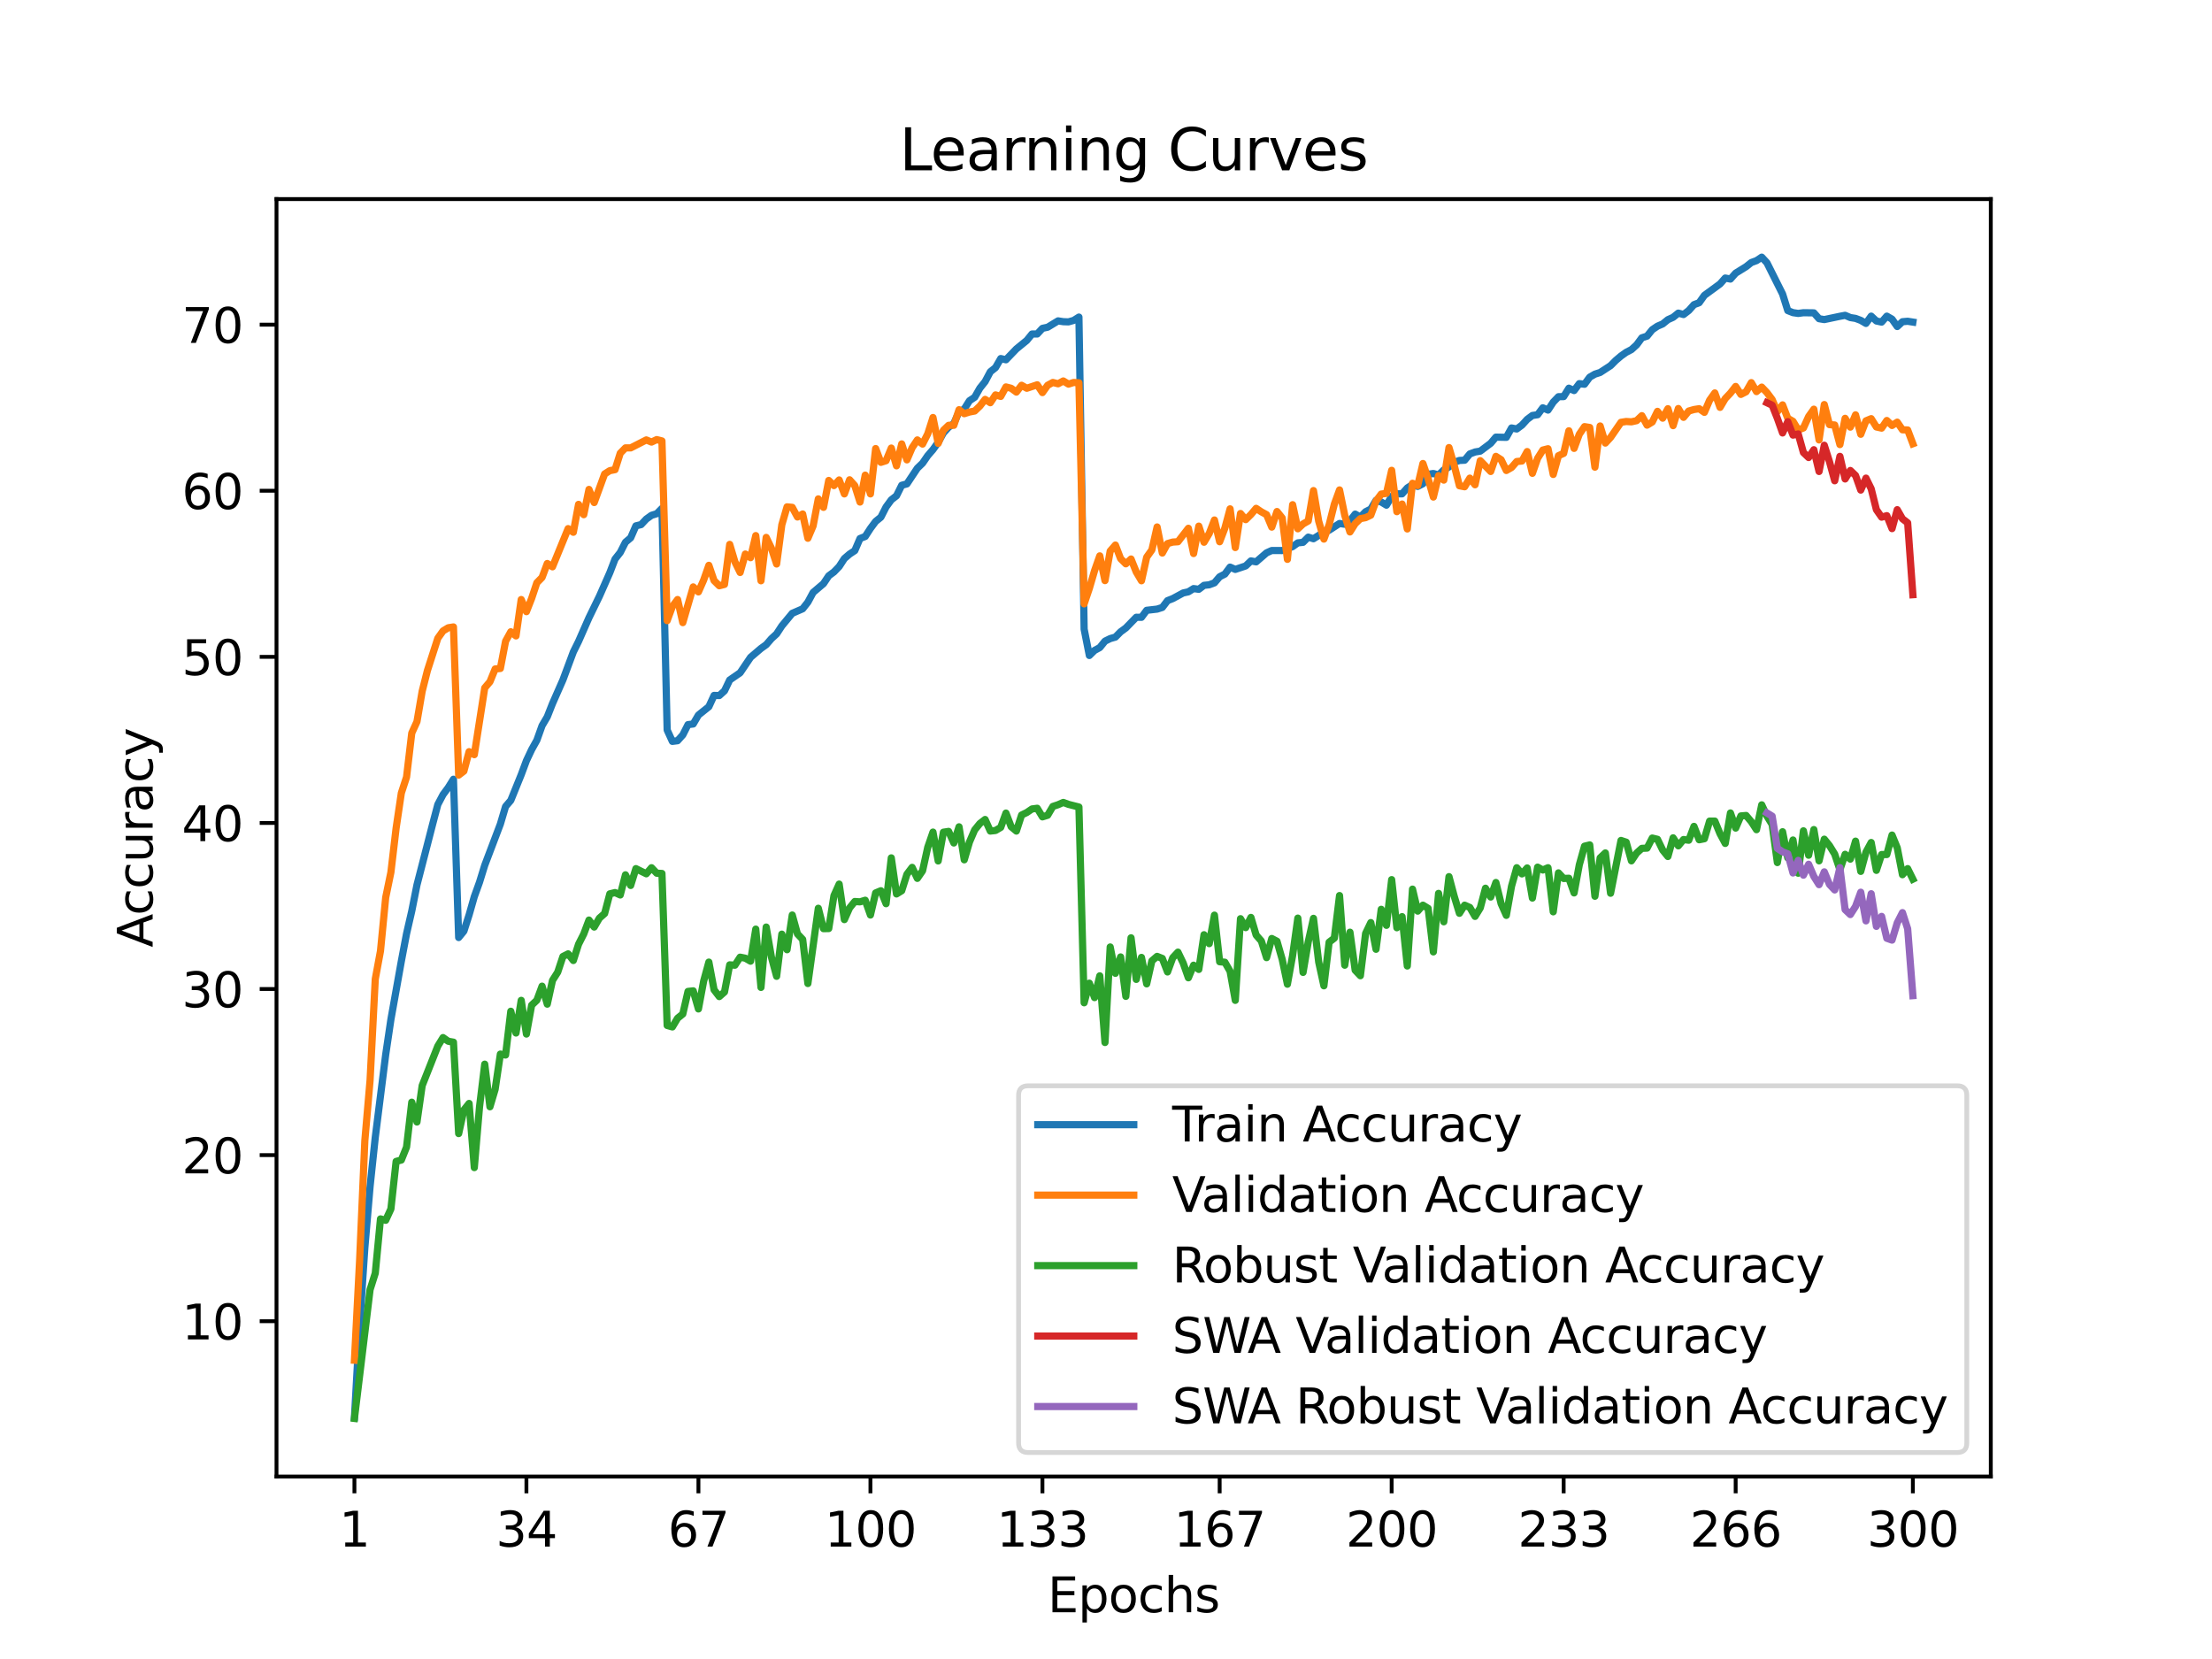 <?xml version="1.0" encoding="utf-8" standalone="no"?>
<!DOCTYPE svg PUBLIC "-//W3C//DTD SVG 1.1//EN"
  "http://www.w3.org/Graphics/SVG/1.1/DTD/svg11.dtd">
<svg xmlns:xlink="http://www.w3.org/1999/xlink" width="460.8pt" height="345.6pt" viewBox="0 0 460.8 345.6" xmlns="http://www.w3.org/2000/svg" version="1.1">
 <defs>
  <style type="text/css">*{stroke-linejoin: round; stroke-linecap: butt}</style>
 </defs>
 <g id="figure_1">
  <g id="patch_1">
   <path d="M 0 345.6 
L 460.8 345.6 
L 460.8 0 
L 0 0 
z
" style="fill: #ffffff"/>
  </g>
  <g id="axes_1">
   <g id="patch_2">
    <path d="M 57.6 307.584 
L 414.72 307.584 
L 414.72 41.472 
L 57.6 41.472 
z
" style="fill: #ffffff"/>
   </g>
   <g id="matplotlib.axis_1">
    <g id="xtick_1">
     <g id="line2d_1">
      <defs>
       <path id="m4a55e01716" d="M 0 0 
L 0 3.5 
" style="stroke: #000000; stroke-width: 0.8"/>
      </defs>
      <g>
       <use xlink:href="#m4a55e01716" x="73.833" y="307.584" style="stroke: #000000; stroke-width: 0.8"/>
      </g>
     </g>
     <g id="text_1">
      <!-- 1 -->
      <g transform="translate(70.651 322.182) scale(0.1 -0.1)">
       <defs>
        <path id="DejaVuSans-31" d="M 794 531 
L 1825 531 
L 1825 4091 
L 703 3866 
L 703 4441 
L 1819 4666 
L 2450 4666 
L 2450 531 
L 3481 531 
L 3481 0 
L 794 0 
L 794 531 
z
" transform="scale(0.016)"/>
       </defs>
       <use xlink:href="#DejaVuSans-31"/>
      </g>
     </g>
    </g>
    <g id="xtick_2">
     <g id="line2d_2">
      <g>
       <use xlink:href="#m4a55e01716" x="109.664" y="307.584" style="stroke: #000000; stroke-width: 0.8"/>
      </g>
     </g>
     <g id="text_2">
      <!-- 34 -->
      <g transform="translate(103.302 322.182) scale(0.1 -0.1)">
       <defs>
        <path id="DejaVuSans-33" d="M 2597 2516 
Q 3050 2419 3304 2112 
Q 3559 1806 3559 1356 
Q 3559 666 3084 287 
Q 2609 -91 1734 -91 
Q 1441 -91 1130 -33 
Q 819 25 488 141 
L 488 750 
Q 750 597 1062 519 
Q 1375 441 1716 441 
Q 2309 441 2620 675 
Q 2931 909 2931 1356 
Q 2931 1769 2642 2001 
Q 2353 2234 1838 2234 
L 1294 2234 
L 1294 2753 
L 1863 2753 
Q 2328 2753 2575 2939 
Q 2822 3125 2822 3475 
Q 2822 3834 2567 4026 
Q 2313 4219 1838 4219 
Q 1578 4219 1281 4162 
Q 984 4106 628 3988 
L 628 4550 
Q 988 4650 1302 4700 
Q 1616 4750 1894 4750 
Q 2613 4750 3031 4423 
Q 3450 4097 3450 3541 
Q 3450 3153 3228 2886 
Q 3006 2619 2597 2516 
z
" transform="scale(0.016)"/>
        <path id="DejaVuSans-34" d="M 2419 4116 
L 825 1625 
L 2419 1625 
L 2419 4116 
z
M 2253 4666 
L 3047 4666 
L 3047 1625 
L 3713 1625 
L 3713 1100 
L 3047 1100 
L 3047 0 
L 2419 0 
L 2419 1100 
L 313 1100 
L 313 1709 
L 2253 4666 
z
" transform="scale(0.016)"/>
       </defs>
       <use xlink:href="#DejaVuSans-33"/>
       <use xlink:href="#DejaVuSans-34" x="63.623"/>
      </g>
     </g>
    </g>
    <g id="xtick_3">
     <g id="line2d_3">
      <g>
       <use xlink:href="#m4a55e01716" x="145.496" y="307.584" style="stroke: #000000; stroke-width: 0.8"/>
      </g>
     </g>
     <g id="text_3">
      <!-- 67 -->
      <g transform="translate(139.133 322.182) scale(0.1 -0.1)">
       <defs>
        <path id="DejaVuSans-36" d="M 2113 2584 
Q 1688 2584 1439 2293 
Q 1191 2003 1191 1497 
Q 1191 994 1439 701 
Q 1688 409 2113 409 
Q 2538 409 2786 701 
Q 3034 994 3034 1497 
Q 3034 2003 2786 2293 
Q 2538 2584 2113 2584 
z
M 3366 4563 
L 3366 3988 
Q 3128 4100 2886 4159 
Q 2644 4219 2406 4219 
Q 1781 4219 1451 3797 
Q 1122 3375 1075 2522 
Q 1259 2794 1537 2939 
Q 1816 3084 2150 3084 
Q 2853 3084 3261 2657 
Q 3669 2231 3669 1497 
Q 3669 778 3244 343 
Q 2819 -91 2113 -91 
Q 1303 -91 875 529 
Q 447 1150 447 2328 
Q 447 3434 972 4092 
Q 1497 4750 2381 4750 
Q 2619 4750 2861 4703 
Q 3103 4656 3366 4563 
z
" transform="scale(0.016)"/>
        <path id="DejaVuSans-37" d="M 525 4666 
L 3525 4666 
L 3525 4397 
L 1831 0 
L 1172 0 
L 2766 4134 
L 525 4134 
L 525 4666 
z
" transform="scale(0.016)"/>
       </defs>
       <use xlink:href="#DejaVuSans-36"/>
       <use xlink:href="#DejaVuSans-37" x="63.623"/>
      </g>
     </g>
    </g>
    <g id="xtick_4">
     <g id="line2d_4">
      <g>
       <use xlink:href="#m4a55e01716" x="181.327" y="307.584" style="stroke: #000000; stroke-width: 0.8"/>
      </g>
     </g>
     <g id="text_4">
      <!-- 100 -->
      <g transform="translate(171.783 322.182) scale(0.1 -0.1)">
       <defs>
        <path id="DejaVuSans-30" d="M 2034 4250 
Q 1547 4250 1301 3770 
Q 1056 3291 1056 2328 
Q 1056 1369 1301 889 
Q 1547 409 2034 409 
Q 2525 409 2770 889 
Q 3016 1369 3016 2328 
Q 3016 3291 2770 3770 
Q 2525 4250 2034 4250 
z
M 2034 4750 
Q 2819 4750 3233 4129 
Q 3647 3509 3647 2328 
Q 3647 1150 3233 529 
Q 2819 -91 2034 -91 
Q 1250 -91 836 529 
Q 422 1150 422 2328 
Q 422 3509 836 4129 
Q 1250 4750 2034 4750 
z
" transform="scale(0.016)"/>
       </defs>
       <use xlink:href="#DejaVuSans-31"/>
       <use xlink:href="#DejaVuSans-30" x="63.623"/>
       <use xlink:href="#DejaVuSans-30" x="127.246"/>
      </g>
     </g>
    </g>
    <g id="xtick_5">
     <g id="line2d_5">
      <g>
       <use xlink:href="#m4a55e01716" x="217.158" y="307.584" style="stroke: #000000; stroke-width: 0.8"/>
      </g>
     </g>
     <g id="text_5">
      <!-- 133 -->
      <g transform="translate(207.615 322.182) scale(0.1 -0.1)">
       <use xlink:href="#DejaVuSans-31"/>
       <use xlink:href="#DejaVuSans-33" x="63.623"/>
       <use xlink:href="#DejaVuSans-33" x="127.246"/>
      </g>
     </g>
    </g>
    <g id="xtick_6">
     <g id="line2d_6">
      <g>
       <use xlink:href="#m4a55e01716" x="254.076" y="307.584" style="stroke: #000000; stroke-width: 0.8"/>
      </g>
     </g>
     <g id="text_6">
      <!-- 167 -->
      <g transform="translate(244.532 322.182) scale(0.1 -0.1)">
       <use xlink:href="#DejaVuSans-31"/>
       <use xlink:href="#DejaVuSans-36" x="63.623"/>
       <use xlink:href="#DejaVuSans-37" x="127.246"/>
      </g>
     </g>
    </g>
    <g id="xtick_7">
     <g id="line2d_7">
      <g>
       <use xlink:href="#m4a55e01716" x="289.907" y="307.584" style="stroke: #000000; stroke-width: 0.8"/>
      </g>
     </g>
     <g id="text_7">
      <!-- 200 -->
      <g transform="translate(280.363 322.182) scale(0.1 -0.1)">
       <defs>
        <path id="DejaVuSans-32" d="M 1228 531 
L 3431 531 
L 3431 0 
L 469 0 
L 469 531 
Q 828 903 1448 1529 
Q 2069 2156 2228 2338 
Q 2531 2678 2651 2914 
Q 2772 3150 2772 3378 
Q 2772 3750 2511 3984 
Q 2250 4219 1831 4219 
Q 1534 4219 1204 4116 
Q 875 4013 500 3803 
L 500 4441 
Q 881 4594 1212 4672 
Q 1544 4750 1819 4750 
Q 2544 4750 2975 4387 
Q 3406 4025 3406 3419 
Q 3406 3131 3298 2873 
Q 3191 2616 2906 2266 
Q 2828 2175 2409 1742 
Q 1991 1309 1228 531 
z
" transform="scale(0.016)"/>
       </defs>
       <use xlink:href="#DejaVuSans-32"/>
       <use xlink:href="#DejaVuSans-30" x="63.623"/>
       <use xlink:href="#DejaVuSans-30" x="127.246"/>
      </g>
     </g>
    </g>
    <g id="xtick_8">
     <g id="line2d_8">
      <g>
       <use xlink:href="#m4a55e01716" x="325.739" y="307.584" style="stroke: #000000; stroke-width: 0.8"/>
      </g>
     </g>
     <g id="text_8">
      <!-- 233 -->
      <g transform="translate(316.195 322.182) scale(0.1 -0.1)">
       <use xlink:href="#DejaVuSans-32"/>
       <use xlink:href="#DejaVuSans-33" x="63.623"/>
       <use xlink:href="#DejaVuSans-33" x="127.246"/>
      </g>
     </g>
    </g>
    <g id="xtick_9">
     <g id="line2d_9">
      <g>
       <use xlink:href="#m4a55e01716" x="361.57" y="307.584" style="stroke: #000000; stroke-width: 0.8"/>
      </g>
     </g>
     <g id="text_9">
      <!-- 266 -->
      <g transform="translate(352.026 322.182) scale(0.1 -0.1)">
       <use xlink:href="#DejaVuSans-32"/>
       <use xlink:href="#DejaVuSans-36" x="63.623"/>
       <use xlink:href="#DejaVuSans-36" x="127.246"/>
      </g>
     </g>
    </g>
    <g id="xtick_10">
     <g id="line2d_10">
      <g>
       <use xlink:href="#m4a55e01716" x="398.487" y="307.584" style="stroke: #000000; stroke-width: 0.8"/>
      </g>
     </g>
     <g id="text_10">
      <!-- 300 -->
      <g transform="translate(388.944 322.182) scale(0.1 -0.1)">
       <use xlink:href="#DejaVuSans-33"/>
       <use xlink:href="#DejaVuSans-30" x="63.623"/>
       <use xlink:href="#DejaVuSans-30" x="127.246"/>
      </g>
     </g>
    </g>
    <g id="text_11">
     <!-- Epochs -->
     <g transform="translate(218.244 335.861) scale(0.1 -0.1)">
      <defs>
       <path id="DejaVuSans-45" d="M 628 4666 
L 3578 4666 
L 3578 4134 
L 1259 4134 
L 1259 2753 
L 3481 2753 
L 3481 2222 
L 1259 2222 
L 1259 531 
L 3634 531 
L 3634 0 
L 628 0 
L 628 4666 
z
" transform="scale(0.016)"/>
       <path id="DejaVuSans-70" d="M 1159 525 
L 1159 -1331 
L 581 -1331 
L 581 3500 
L 1159 3500 
L 1159 2969 
Q 1341 3281 1617 3432 
Q 1894 3584 2278 3584 
Q 2916 3584 3314 3078 
Q 3713 2572 3713 1747 
Q 3713 922 3314 415 
Q 2916 -91 2278 -91 
Q 1894 -91 1617 61 
Q 1341 213 1159 525 
z
M 3116 1747 
Q 3116 2381 2855 2742 
Q 2594 3103 2138 3103 
Q 1681 3103 1420 2742 
Q 1159 2381 1159 1747 
Q 1159 1113 1420 752 
Q 1681 391 2138 391 
Q 2594 391 2855 752 
Q 3116 1113 3116 1747 
z
" transform="scale(0.016)"/>
       <path id="DejaVuSans-6f" d="M 1959 3097 
Q 1497 3097 1228 2736 
Q 959 2375 959 1747 
Q 959 1119 1226 758 
Q 1494 397 1959 397 
Q 2419 397 2687 759 
Q 2956 1122 2956 1747 
Q 2956 2369 2687 2733 
Q 2419 3097 1959 3097 
z
M 1959 3584 
Q 2709 3584 3137 3096 
Q 3566 2609 3566 1747 
Q 3566 888 3137 398 
Q 2709 -91 1959 -91 
Q 1206 -91 779 398 
Q 353 888 353 1747 
Q 353 2609 779 3096 
Q 1206 3584 1959 3584 
z
" transform="scale(0.016)"/>
       <path id="DejaVuSans-63" d="M 3122 3366 
L 3122 2828 
Q 2878 2963 2633 3030 
Q 2388 3097 2138 3097 
Q 1578 3097 1268 2742 
Q 959 2388 959 1747 
Q 959 1106 1268 751 
Q 1578 397 2138 397 
Q 2388 397 2633 464 
Q 2878 531 3122 666 
L 3122 134 
Q 2881 22 2623 -34 
Q 2366 -91 2075 -91 
Q 1284 -91 818 406 
Q 353 903 353 1747 
Q 353 2603 823 3093 
Q 1294 3584 2113 3584 
Q 2378 3584 2631 3529 
Q 2884 3475 3122 3366 
z
" transform="scale(0.016)"/>
       <path id="DejaVuSans-68" d="M 3513 2113 
L 3513 0 
L 2938 0 
L 2938 2094 
Q 2938 2591 2744 2837 
Q 2550 3084 2163 3084 
Q 1697 3084 1428 2787 
Q 1159 2491 1159 1978 
L 1159 0 
L 581 0 
L 581 4863 
L 1159 4863 
L 1159 2956 
Q 1366 3272 1645 3428 
Q 1925 3584 2291 3584 
Q 2894 3584 3203 3211 
Q 3513 2838 3513 2113 
z
" transform="scale(0.016)"/>
       <path id="DejaVuSans-73" d="M 2834 3397 
L 2834 2853 
Q 2591 2978 2328 3040 
Q 2066 3103 1784 3103 
Q 1356 3103 1142 2972 
Q 928 2841 928 2578 
Q 928 2378 1081 2264 
Q 1234 2150 1697 2047 
L 1894 2003 
Q 2506 1872 2764 1633 
Q 3022 1394 3022 966 
Q 3022 478 2636 193 
Q 2250 -91 1575 -91 
Q 1294 -91 989 -36 
Q 684 19 347 128 
L 347 722 
Q 666 556 975 473 
Q 1284 391 1588 391 
Q 1994 391 2212 530 
Q 2431 669 2431 922 
Q 2431 1156 2273 1281 
Q 2116 1406 1581 1522 
L 1381 1569 
Q 847 1681 609 1914 
Q 372 2147 372 2553 
Q 372 3047 722 3315 
Q 1072 3584 1716 3584 
Q 2034 3584 2315 3537 
Q 2597 3491 2834 3397 
z
" transform="scale(0.016)"/>
      </defs>
      <use xlink:href="#DejaVuSans-45"/>
      <use xlink:href="#DejaVuSans-70" x="63.184"/>
      <use xlink:href="#DejaVuSans-6f" x="126.66"/>
      <use xlink:href="#DejaVuSans-63" x="187.842"/>
      <use xlink:href="#DejaVuSans-68" x="242.822"/>
      <use xlink:href="#DejaVuSans-73" x="306.201"/>
     </g>
    </g>
   </g>
   <g id="matplotlib.axis_2">
    <g id="ytick_1">
     <g id="line2d_11">
      <defs>
       <path id="m6787f5bd61" d="M 0 0 
L -3.5 0 
" style="stroke: #000000; stroke-width: 0.8"/>
      </defs>
      <g>
       <use xlink:href="#m6787f5bd61" x="57.6" y="275.229" style="stroke: #000000; stroke-width: 0.8"/>
      </g>
     </g>
     <g id="text_12">
      <!-- 10 -->
      <g transform="translate(37.875 279.029) scale(0.1 -0.1)">
       <use xlink:href="#DejaVuSans-31"/>
       <use xlink:href="#DejaVuSans-30" x="63.623"/>
      </g>
     </g>
    </g>
    <g id="ytick_2">
     <g id="line2d_12">
      <g>
       <use xlink:href="#m6787f5bd61" x="57.6" y="240.63" style="stroke: #000000; stroke-width: 0.8"/>
      </g>
     </g>
     <g id="text_13">
      <!-- 20 -->
      <g transform="translate(37.875 244.429) scale(0.1 -0.1)">
       <use xlink:href="#DejaVuSans-32"/>
       <use xlink:href="#DejaVuSans-30" x="63.623"/>
      </g>
     </g>
    </g>
    <g id="ytick_3">
     <g id="line2d_13">
      <g>
       <use xlink:href="#m6787f5bd61" x="57.6" y="206.031" style="stroke: #000000; stroke-width: 0.8"/>
      </g>
     </g>
     <g id="text_14">
      <!-- 30 -->
      <g transform="translate(37.875 209.83) scale(0.1 -0.1)">
       <use xlink:href="#DejaVuSans-33"/>
       <use xlink:href="#DejaVuSans-30" x="63.623"/>
      </g>
     </g>
    </g>
    <g id="ytick_4">
     <g id="line2d_14">
      <g>
       <use xlink:href="#m6787f5bd61" x="57.6" y="171.431" style="stroke: #000000; stroke-width: 0.8"/>
      </g>
     </g>
     <g id="text_15">
      <!-- 40 -->
      <g transform="translate(37.875 175.23) scale(0.1 -0.1)">
       <use xlink:href="#DejaVuSans-34"/>
       <use xlink:href="#DejaVuSans-30" x="63.623"/>
      </g>
     </g>
    </g>
    <g id="ytick_5">
     <g id="line2d_15">
      <g>
       <use xlink:href="#m6787f5bd61" x="57.6" y="136.832" style="stroke: #000000; stroke-width: 0.8"/>
      </g>
     </g>
     <g id="text_16">
      <!-- 50 -->
      <g transform="translate(37.875 140.631) scale(0.1 -0.1)">
       <defs>
        <path id="DejaVuSans-35" d="M 691 4666 
L 3169 4666 
L 3169 4134 
L 1269 4134 
L 1269 2991 
Q 1406 3038 1543 3061 
Q 1681 3084 1819 3084 
Q 2600 3084 3056 2656 
Q 3513 2228 3513 1497 
Q 3513 744 3044 326 
Q 2575 -91 1722 -91 
Q 1428 -91 1123 -41 
Q 819 9 494 109 
L 494 744 
Q 775 591 1075 516 
Q 1375 441 1709 441 
Q 2250 441 2565 725 
Q 2881 1009 2881 1497 
Q 2881 1984 2565 2268 
Q 2250 2553 1709 2553 
Q 1456 2553 1204 2497 
Q 953 2441 691 2322 
L 691 4666 
z
" transform="scale(0.016)"/>
       </defs>
       <use xlink:href="#DejaVuSans-35"/>
       <use xlink:href="#DejaVuSans-30" x="63.623"/>
      </g>
     </g>
    </g>
    <g id="ytick_6">
     <g id="line2d_16">
      <g>
       <use xlink:href="#m6787f5bd61" x="57.6" y="102.232" style="stroke: #000000; stroke-width: 0.8"/>
      </g>
     </g>
     <g id="text_17">
      <!-- 60 -->
      <g transform="translate(37.875 106.031) scale(0.1 -0.1)">
       <use xlink:href="#DejaVuSans-36"/>
       <use xlink:href="#DejaVuSans-30" x="63.623"/>
      </g>
     </g>
    </g>
    <g id="ytick_7">
     <g id="line2d_17">
      <g>
       <use xlink:href="#m6787f5bd61" x="57.6" y="67.633" style="stroke: #000000; stroke-width: 0.8"/>
      </g>
     </g>
     <g id="text_18">
      <!-- 70 -->
      <g transform="translate(37.875 71.432) scale(0.1 -0.1)">
       <use xlink:href="#DejaVuSans-37"/>
       <use xlink:href="#DejaVuSans-30" x="63.623"/>
      </g>
     </g>
    </g>
    <g id="text_19">
     <!-- Accuracy -->
     <g transform="translate(31.795 197.356) rotate(-90) scale(0.1 -0.1)">
      <defs>
       <path id="DejaVuSans-41" d="M 2188 4044 
L 1331 1722 
L 3047 1722 
L 2188 4044 
z
M 1831 4666 
L 2547 4666 
L 4325 0 
L 3669 0 
L 3244 1197 
L 1141 1197 
L 716 0 
L 50 0 
L 1831 4666 
z
" transform="scale(0.016)"/>
       <path id="DejaVuSans-75" d="M 544 1381 
L 544 3500 
L 1119 3500 
L 1119 1403 
Q 1119 906 1312 657 
Q 1506 409 1894 409 
Q 2359 409 2629 706 
Q 2900 1003 2900 1516 
L 2900 3500 
L 3475 3500 
L 3475 0 
L 2900 0 
L 2900 538 
Q 2691 219 2414 64 
Q 2138 -91 1772 -91 
Q 1169 -91 856 284 
Q 544 659 544 1381 
z
M 1991 3584 
L 1991 3584 
z
" transform="scale(0.016)"/>
       <path id="DejaVuSans-72" d="M 2631 2963 
Q 2534 3019 2420 3045 
Q 2306 3072 2169 3072 
Q 1681 3072 1420 2755 
Q 1159 2438 1159 1844 
L 1159 0 
L 581 0 
L 581 3500 
L 1159 3500 
L 1159 2956 
Q 1341 3275 1631 3429 
Q 1922 3584 2338 3584 
Q 2397 3584 2469 3576 
Q 2541 3569 2628 3553 
L 2631 2963 
z
" transform="scale(0.016)"/>
       <path id="DejaVuSans-61" d="M 2194 1759 
Q 1497 1759 1228 1600 
Q 959 1441 959 1056 
Q 959 750 1161 570 
Q 1363 391 1709 391 
Q 2188 391 2477 730 
Q 2766 1069 2766 1631 
L 2766 1759 
L 2194 1759 
z
M 3341 1997 
L 3341 0 
L 2766 0 
L 2766 531 
Q 2569 213 2275 61 
Q 1981 -91 1556 -91 
Q 1019 -91 701 211 
Q 384 513 384 1019 
Q 384 1609 779 1909 
Q 1175 2209 1959 2209 
L 2766 2209 
L 2766 2266 
Q 2766 2663 2505 2880 
Q 2244 3097 1772 3097 
Q 1472 3097 1187 3025 
Q 903 2953 641 2809 
L 641 3341 
Q 956 3463 1253 3523 
Q 1550 3584 1831 3584 
Q 2591 3584 2966 3190 
Q 3341 2797 3341 1997 
z
" transform="scale(0.016)"/>
       <path id="DejaVuSans-79" d="M 2059 -325 
Q 1816 -950 1584 -1140 
Q 1353 -1331 966 -1331 
L 506 -1331 
L 506 -850 
L 844 -850 
Q 1081 -850 1212 -737 
Q 1344 -625 1503 -206 
L 1606 56 
L 191 3500 
L 800 3500 
L 1894 763 
L 2988 3500 
L 3597 3500 
L 2059 -325 
z
" transform="scale(0.016)"/>
      </defs>
      <use xlink:href="#DejaVuSans-41"/>
      <use xlink:href="#DejaVuSans-63" x="66.658"/>
      <use xlink:href="#DejaVuSans-63" x="121.639"/>
      <use xlink:href="#DejaVuSans-75" x="176.619"/>
      <use xlink:href="#DejaVuSans-72" x="239.998"/>
      <use xlink:href="#DejaVuSans-61" x="281.111"/>
      <use xlink:href="#DejaVuSans-63" x="342.391"/>
      <use xlink:href="#DejaVuSans-79" x="397.371"/>
     </g>
    </g>
   </g>
   <g id="line2d_18">
    <path d="M 73.833 295.321 
L 74.919 276.139 
L 76.004 259.933 
L 77.09 247.19 
L 78.176 236.928 
L 80.348 219.694 
L 81.433 212.373 
L 83.605 200.228 
L 84.691 194.509 
L 85.777 189.783 
L 86.862 184.34 
L 90.12 171.708 
L 91.206 167.594 
L 92.291 165.535 
L 93.377 164.065 
L 94.463 162.331 
L 95.549 195.305 
L 96.635 193.976 
L 97.72 190.599 
L 98.806 186.783 
L 99.892 183.776 
L 100.978 180.257 
L 104.235 171.666 
L 105.321 168.006 
L 106.407 166.739 
L 108.578 161.383 
L 109.664 158.463 
L 110.75 156.155 
L 111.836 154.207 
L 112.922 151.17 
L 114.007 149.322 
L 115.093 146.568 
L 117.265 141.637 
L 119.436 135.814 
L 120.522 133.617 
L 122.694 128.68 
L 124.865 124.217 
L 127.037 119.3 
L 128.123 116.466 
L 129.209 115.089 
L 130.294 112.955 
L 131.38 112.034 
L 132.466 109.546 
L 133.552 109.284 
L 134.638 108.128 
L 135.723 107.349 
L 136.809 107.021 
L 137.895 105.917 
L 138.981 152.073 
L 140.067 154.443 
L 141.152 154.304 
L 142.238 153.097 
L 143.324 150.952 
L 144.41 150.817 
L 145.496 148.959 
L 147.667 147.222 
L 148.753 144.866 
L 149.839 144.897 
L 150.925 143.918 
L 152.01 141.651 
L 154.182 140.15 
L 156.354 136.935 
L 158.525 135.081 
L 159.611 134.302 
L 160.697 133.05 
L 161.783 132.05 
L 162.868 130.393 
L 165.04 127.767 
L 167.212 126.822 
L 168.297 125.438 
L 169.383 123.424 
L 171.555 121.573 
L 172.641 119.951 
L 173.726 119.148 
L 174.812 118.023 
L 175.898 116.356 
L 176.984 115.425 
L 178.07 114.705 
L 179.155 112.183 
L 180.241 111.761 
L 181.327 110.086 
L 182.413 108.626 
L 183.499 107.744 
L 184.584 105.613 
L 185.67 104.128 
L 186.756 103.281 
L 187.842 101.094 
L 188.928 100.803 
L 191.099 97.54 
L 192.185 96.489 
L 193.271 94.914 
L 194.357 93.658 
L 195.442 92.146 
L 196.528 90.185 
L 197.614 88.994 
L 198.7 88.216 
L 199.786 85.784 
L 200.871 85.206 
L 201.957 83.479 
L 203.043 82.756 
L 204.129 80.857 
L 205.215 79.493 
L 206.3 77.449 
L 207.386 76.58 
L 208.472 74.694 
L 209.558 74.947 
L 211.729 72.688 
L 213.901 70.916 
L 214.987 69.581 
L 216.073 69.577 
L 217.158 68.401 
L 218.244 68.166 
L 220.416 66.844 
L 221.502 67.013 
L 222.587 67.051 
L 223.673 66.743 
L 224.759 66.051 
L 225.845 131.064 
L 226.931 136.551 
L 228.016 135.489 
L 229.102 134.904 
L 230.188 133.562 
L 231.274 133.029 
L 232.36 132.718 
L 233.445 131.617 
L 234.531 130.822 
L 236.703 128.587 
L 237.789 128.6 
L 238.875 127.137 
L 241.046 126.888 
L 242.132 126.542 
L 243.218 125.123 
L 244.304 124.698 
L 246.475 123.525 
L 247.561 123.286 
L 248.647 122.611 
L 249.733 122.763 
L 250.818 121.937 
L 251.904 121.822 
L 252.99 121.418 
L 254.076 120.148 
L 255.162 119.594 
L 256.247 118.141 
L 257.333 118.618 
L 259.505 117.892 
L 260.591 116.847 
L 261.676 117.044 
L 263.848 115.165 
L 264.934 114.678 
L 267.105 114.691 
L 269.277 113.868 
L 270.363 113.089 
L 271.449 112.975 
L 272.534 111.896 
L 273.62 112.228 
L 275.792 110.854 
L 276.878 110.45 
L 279.049 109.048 
L 280.135 109.211 
L 281.221 108.484 
L 282.307 107.1 
L 283.392 107.713 
L 284.478 106.599 
L 285.564 106.048 
L 286.65 104.239 
L 287.736 104.571 
L 288.821 105.235 
L 289.907 103.409 
L 290.993 102.869 
L 292.079 102.876 
L 293.165 101.647 
L 294.25 100.959 
L 295.336 101.326 
L 296.422 100.769 
L 297.508 98.807 
L 298.594 98.637 
L 299.679 98.956 
L 300.765 97.893 
L 301.851 97.264 
L 302.937 96.316 
L 304.023 95.921 
L 305.108 95.869 
L 306.194 94.561 
L 307.28 94.157 
L 308.366 93.977 
L 310.537 92.344 
L 311.623 91.063 
L 313.795 91.108 
L 314.881 89.154 
L 315.966 89.365 
L 317.052 88.558 
L 318.138 87.365 
L 319.224 86.552 
L 320.31 86.396 
L 321.395 84.953 
L 322.481 85.427 
L 323.567 83.773 
L 324.653 82.642 
L 325.739 82.618 
L 326.824 80.87 
L 327.91 81.358 
L 328.996 79.919 
L 330.082 80.044 
L 331.168 78.566 
L 332.253 77.943 
L 333.339 77.59 
L 335.511 76.172 
L 336.597 75.082 
L 337.682 74.162 
L 338.768 73.39 
L 339.854 72.83 
L 340.94 71.84 
L 342.026 70.373 
L 343.111 70.024 
L 344.197 68.681 
L 345.283 67.948 
L 346.369 67.48 
L 347.455 66.595 
L 348.54 66.103 
L 349.626 65.228 
L 350.712 65.522 
L 351.798 64.688 
L 352.884 63.467 
L 353.969 63.055 
L 355.055 61.529 
L 358.313 59.149 
L 359.398 57.921 
L 360.484 58.132 
L 361.57 56.9 
L 363.742 55.557 
L 364.827 54.692 
L 365.913 54.295 
L 366.999 53.568 
L 368.085 54.744 
L 371.342 61.249 
L 372.428 64.702 
L 373.514 65.131 
L 374.6 65.29 
L 375.685 65.145 
L 377.857 65.173 
L 378.943 66.391 
L 380.029 66.574 
L 383.286 65.889 
L 384.372 65.685 
L 385.458 66.155 
L 386.543 66.328 
L 387.629 66.74 
L 388.715 67.373 
L 389.801 65.858 
L 390.887 66.868 
L 391.972 67.1 
L 393.058 65.858 
L 394.144 66.484 
L 395.23 68.02 
L 396.316 67.02 
L 397.401 66.927 
L 398.487 67.096 
L 398.487 67.096 
" clip-path="url(#p331b917e54)" style="fill: none; stroke: #1f77b4; stroke-width: 1.5; stroke-linecap: square"/>
   </g>
   <g id="line2d_19">
    <path d="M 73.833 283.36 
L 74.919 262.462 
L 76.004 237.62 
L 77.09 225.06 
L 78.176 203.955 
L 79.262 198.107 
L 80.348 186.966 
L 81.433 181.707 
L 82.519 172.504 
L 83.605 165.203 
L 84.691 161.882 
L 85.777 152.713 
L 86.862 150.325 
L 87.948 143.994 
L 89.034 139.703 
L 91.206 132.956 
L 92.291 131.434 
L 93.377 130.777 
L 94.463 130.604 
L 95.549 161.466 
L 96.635 160.636 
L 97.72 156.588 
L 98.806 157.211 
L 100.978 143.302 
L 102.064 142.022 
L 103.149 139.357 
L 104.235 139.254 
L 105.321 133.579 
L 106.407 131.607 
L 107.493 132.472 
L 108.578 124.895 
L 109.664 127.421 
L 110.75 124.653 
L 111.836 121.4 
L 112.922 120.293 
L 114.007 117.387 
L 115.093 118.079 
L 118.351 110.121 
L 119.436 110.882 
L 120.522 105.069 
L 121.608 107.214 
L 122.694 101.955 
L 123.78 104.689 
L 125.951 98.738 
L 127.037 98.046 
L 128.123 97.838 
L 129.209 94.413 
L 130.294 93.305 
L 131.38 93.305 
L 134.638 91.645 
L 135.723 92.094 
L 136.809 91.576 
L 137.895 91.852 
L 138.981 129.289 
L 140.067 126.348 
L 141.152 124.895 
L 142.238 129.704 
L 144.41 122.265 
L 145.496 123.303 
L 146.581 120.847 
L 147.667 117.767 
L 148.753 120.95 
L 149.839 122.023 
L 150.925 121.746 
L 152.01 113.408 
L 153.096 117.041 
L 154.182 119.255 
L 155.268 115.415 
L 156.354 116.176 
L 157.439 111.574 
L 158.525 120.985 
L 159.611 111.955 
L 160.697 114.204 
L 161.783 117.49 
L 162.868 109.325 
L 163.954 105.588 
L 165.04 105.692 
L 166.126 107.699 
L 167.212 107.076 
L 168.297 112.128 
L 169.383 109.567 
L 170.469 103.928 
L 171.555 105.692 
L 172.641 100.087 
L 173.726 101.16 
L 174.812 99.983 
L 175.898 102.89 
L 176.984 99.949 
L 178.07 101.16 
L 179.155 104.585 
L 180.241 98.98 
L 181.327 102.89 
L 182.413 93.444 
L 183.499 96.316 
L 184.584 95.97 
L 185.67 93.34 
L 186.756 97.042 
L 187.842 92.475 
L 188.928 95.797 
L 190.013 93.271 
L 191.099 91.645 
L 192.185 92.51 
L 193.271 90.365 
L 194.357 86.974 
L 195.442 92.371 
L 196.528 89.638 
L 197.614 88.6 
L 198.7 88.6 
L 199.786 85.348 
L 200.871 86.178 
L 201.957 85.832 
L 203.043 85.624 
L 204.129 84.586 
L 205.215 83.202 
L 206.3 83.894 
L 207.386 82.268 
L 208.472 82.58 
L 209.558 80.607 
L 210.644 80.884 
L 211.729 81.68 
L 212.815 80.261 
L 213.901 80.884 
L 216.073 80.158 
L 217.158 81.784 
L 218.244 80.261 
L 219.33 79.673 
L 220.416 79.95 
L 221.502 79.362 
L 222.587 80.019 
L 223.673 79.673 
L 224.759 79.742 
L 225.845 125.794 
L 226.931 122.577 
L 228.016 118.874 
L 229.102 115.795 
L 230.188 120.95 
L 231.274 114.792 
L 232.36 113.546 
L 233.445 116.383 
L 234.531 117.456 
L 235.617 116.453 
L 236.703 119.151 
L 237.789 120.985 
L 238.875 116.072 
L 239.96 114.55 
L 241.046 109.775 
L 242.132 115.207 
L 243.218 113.235 
L 244.304 112.923 
L 245.389 112.854 
L 247.561 110.052 
L 248.647 115.311 
L 249.733 109.602 
L 250.818 112.958 
L 251.904 111.124 
L 252.99 108.322 
L 254.076 112.854 
L 255.162 110.017 
L 256.247 106.003 
L 257.333 114.065 
L 258.419 106.972 
L 259.505 108.252 
L 260.591 107.18 
L 261.676 105.9 
L 262.762 106.626 
L 263.848 107.214 
L 264.934 109.809 
L 266.02 106.557 
L 267.105 107.906 
L 268.191 116.522 
L 269.277 105.138 
L 270.363 110.155 
L 271.449 109.152 
L 272.534 108.529 
L 273.62 102.198 
L 274.706 108.564 
L 275.792 112.301 
L 276.878 109.325 
L 277.963 105.035 
L 279.049 102.059 
L 280.135 107.353 
L 281.221 110.813 
L 282.307 109.083 
L 283.392 108.045 
L 284.478 107.837 
L 285.564 107.318 
L 286.65 104.377 
L 287.736 102.924 
L 288.821 102.786 
L 289.907 97.976 
L 290.993 106.592 
L 292.079 105 
L 293.165 110.19 
L 294.25 100.675 
L 295.336 101.16 
L 296.422 96.558 
L 297.508 99.741 
L 298.594 103.547 
L 299.679 99.084 
L 300.765 100.018 
L 301.851 93.236 
L 302.937 96.938 
L 304.023 101.194 
L 305.108 101.402 
L 306.194 99.603 
L 307.28 100.987 
L 308.366 95.97 
L 310.537 98.219 
L 311.623 95.07 
L 312.709 95.762 
L 313.795 98.011 
L 314.881 97.388 
L 315.966 96.143 
L 317.052 96.039 
L 318.138 94.067 
L 319.224 98.599 
L 320.31 95.485 
L 321.395 93.755 
L 322.481 93.478 
L 323.567 98.841 
L 324.653 94.932 
L 325.739 94.447 
L 326.824 89.742 
L 327.91 93.409 
L 328.996 90.468 
L 330.082 88.877 
L 331.168 89.05 
L 332.253 97.319 
L 333.339 88.738 
L 334.425 92.302 
L 335.511 91.126 
L 337.682 87.977 
L 338.768 87.804 
L 339.854 87.873 
L 340.94 87.631 
L 342.026 86.593 
L 343.111 88.565 
L 344.197 87.908 
L 345.283 85.694 
L 346.369 87.112 
L 347.455 85.14 
L 348.54 88.669 
L 349.626 85.105 
L 350.712 86.939 
L 351.798 85.624 
L 352.884 85.313 
L 353.969 85.14 
L 355.055 85.901 
L 356.141 83.375 
L 357.227 81.853 
L 358.313 84.863 
L 359.398 83.029 
L 360.484 81.888 
L 361.57 80.504 
L 362.656 82.164 
L 363.742 81.611 
L 364.827 79.708 
L 365.913 81.576 
L 366.999 80.642 
L 368.085 81.784 
L 369.171 83.237 
L 370.256 85.763 
L 371.342 84.344 
L 372.428 87.147 
L 373.514 87.77 
L 374.6 89.569 
L 375.685 89.154 
L 376.771 86.766 
L 377.857 85.244 
L 378.943 91.645 
L 380.029 84.275 
L 381.114 88.462 
L 382.2 88.531 
L 383.286 92.613 
L 384.372 87.147 
L 385.458 88.981 
L 386.543 86.42 
L 387.629 90.468 
L 388.715 87.666 
L 389.801 87.216 
L 390.887 88.946 
L 391.972 89.188 
L 393.058 87.597 
L 394.144 88.635 
L 395.23 87.943 
L 396.316 89.534 
L 397.401 89.569 
L 398.487 92.44 
L 398.487 92.44 
" clip-path="url(#p331b917e54)" style="fill: none; stroke: #ff7f0e; stroke-width: 1.5; stroke-linecap: square"/>
   </g>
   <g id="line2d_20">
    <path d="M 73.833 295.488 
L 77.09 268.667 
L 78.176 265.231 
L 79.262 253.921 
L 80.348 254.207 
L 81.433 251.845 
L 82.519 241.942 
L 83.605 241.656 
L 84.691 238.96 
L 85.777 229.606 
L 86.862 233.734 
L 87.948 226.146 
L 91.206 217.914 
L 92.291 216.148 
L 93.377 216.911 
L 94.463 217.102 
L 95.549 236.144 
L 96.635 231.228 
L 97.72 229.868 
L 98.806 243.231 
L 99.892 230.584 
L 100.978 221.684 
L 102.064 230.56 
L 103.149 226.909 
L 104.235 219.584 
L 105.321 219.775 
L 106.407 210.66 
L 107.493 215.193 
L 108.578 208.393 
L 109.664 215.408 
L 110.75 209.395 
L 111.836 208.369 
L 112.922 205.434 
L 114.007 209.18 
L 115.093 204.241 
L 116.179 202.523 
L 117.265 199.254 
L 118.351 198.705 
L 119.436 200.089 
L 120.522 196.701 
L 121.608 194.553 
L 122.694 191.666 
L 123.78 193.121 
L 124.865 191.26 
L 125.951 190.306 
L 127.037 186.201 
L 128.123 185.939 
L 129.209 186.44 
L 130.294 182.24 
L 131.38 184.46 
L 132.466 180.952 
L 134.638 182.026 
L 135.723 180.761 
L 136.809 181.906 
L 137.895 181.954 
L 138.981 213.619 
L 140.067 213.929 
L 141.152 212.115 
L 142.238 211.232 
L 143.324 206.532 
L 144.41 206.412 
L 145.496 210.182 
L 146.581 204.384 
L 147.667 200.423 
L 148.753 206.198 
L 149.839 207.605 
L 150.925 206.651 
L 152.01 200.996 
L 153.096 201.067 
L 154.182 199.397 
L 155.268 199.612 
L 156.354 200.232 
L 157.439 193.551 
L 158.525 205.696 
L 159.611 193.121 
L 160.697 199.373 
L 161.783 203.382 
L 162.868 194.601 
L 163.954 197.846 
L 165.04 190.616 
L 166.126 194.553 
L 167.212 195.698 
L 168.297 204.885 
L 170.469 189.208 
L 171.555 193.455 
L 172.641 193.432 
L 173.726 186.583 
L 174.812 184.173 
L 175.898 191.57 
L 176.984 189.136 
L 178.07 187.8 
L 179.155 187.872 
L 180.241 187.538 
L 181.327 190.616 
L 182.413 186.011 
L 183.499 185.557 
L 184.584 188.254 
L 185.67 178.709 
L 186.756 186.225 
L 187.842 185.557 
L 188.928 182.121 
L 190.013 180.689 
L 191.099 182.98 
L 192.185 181.405 
L 193.271 176.49 
L 194.357 173.34 
L 195.442 179.353 
L 196.528 173.364 
L 197.614 173.197 
L 198.7 175.607 
L 199.786 172.242 
L 200.871 179.115 
L 201.957 175.416 
L 203.043 172.887 
L 204.129 171.55 
L 205.215 170.715 
L 206.3 173.125 
L 207.386 173.006 
L 208.472 172.362 
L 209.558 169.379 
L 210.644 172.218 
L 211.729 173.125 
L 212.815 169.785 
L 213.901 169.26 
L 214.987 168.52 
L 216.073 168.377 
L 217.158 170.166 
L 218.244 169.832 
L 219.33 167.995 
L 220.416 167.637 
L 221.502 167.16 
L 222.587 167.565 
L 224.759 168.114 
L 225.845 208.894 
L 226.931 204.814 
L 228.016 207.82 
L 229.102 203.286 
L 230.188 217.174 
L 231.274 197.273 
L 232.36 202.761 
L 233.445 199.349 
L 234.531 207.558 
L 235.617 195.364 
L 236.703 204.026 
L 237.789 199.445 
L 238.875 204.957 
L 239.96 200.161 
L 241.046 199.23 
L 242.132 199.659 
L 243.218 202.475 
L 244.304 199.516 
L 245.389 198.347 
L 246.475 200.614 
L 247.561 203.692 
L 248.647 201.067 
L 249.733 201.95 
L 250.818 194.72 
L 251.904 196.581 
L 252.99 190.64 
L 254.076 200.351 
L 255.162 200.447 
L 256.247 202.332 
L 257.333 208.393 
L 258.419 191.379 
L 259.505 193.241 
L 260.591 191.117 
L 261.676 194.792 
L 262.762 196.032 
L 263.848 199.492 
L 264.934 195.507 
L 266.02 196.08 
L 267.105 199.85 
L 268.191 205.028 
L 269.277 199.015 
L 270.363 191.26 
L 271.449 202.571 
L 272.534 196.176 
L 273.62 191.308 
L 274.706 200.399 
L 275.792 205.362 
L 276.878 196.271 
L 277.963 195.436 
L 279.049 186.559 
L 280.135 201.067 
L 281.221 194.195 
L 282.307 202.117 
L 283.392 203.263 
L 284.478 194.458 
L 285.564 192.191 
L 286.65 197.75 
L 287.736 189.423 
L 288.821 192.763 
L 289.907 183.243 
L 290.993 193.265 
L 292.079 190.95 
L 293.165 201.234 
L 294.25 185.223 
L 295.336 189.805 
L 296.422 188.564 
L 297.508 189.232 
L 298.594 198.299 
L 299.679 186.106 
L 300.765 192.024 
L 301.851 182.622 
L 302.937 186.703 
L 304.023 190.258 
L 305.108 188.564 
L 306.194 189.041 
L 307.28 190.902 
L 308.366 189.136 
L 309.452 185.032 
L 310.537 186.87 
L 311.623 183.839 
L 312.709 188.254 
L 313.795 190.687 
L 314.881 184.603 
L 315.966 180.761 
L 317.052 182.05 
L 318.138 180.809 
L 319.224 187.084 
L 320.31 180.642 
L 321.395 181.238 
L 322.481 180.761 
L 323.567 189.948 
L 324.653 181.835 
L 325.739 183.004 
L 326.824 182.956 
L 327.91 186.011 
L 328.996 180.164 
L 330.082 176.275 
L 331.168 176.012 
L 332.253 186.703 
L 333.339 178.709 
L 334.425 177.683 
L 335.511 186.082 
L 337.682 175.082 
L 338.768 175.44 
L 339.854 179.329 
L 340.94 177.707 
L 342.026 176.728 
L 343.111 176.681 
L 344.197 174.581 
L 345.283 174.843 
L 346.369 177.086 
L 347.455 178.423 
L 348.54 174.533 
L 349.626 176.203 
L 350.712 174.891 
L 351.798 175.034 
L 352.884 172.147 
L 353.969 174.939 
L 355.055 174.724 
L 356.141 171.049 
L 357.227 171.049 
L 358.313 173.674 
L 359.398 175.702 
L 360.484 169.355 
L 361.57 172.505 
L 362.656 169.975 
L 363.742 169.88 
L 364.827 171.169 
L 365.913 172.839 
L 366.999 167.661 
L 368.085 169.999 
L 369.171 171.765 
L 370.256 179.687 
L 371.342 173.268 
L 372.428 178.709 
L 373.514 174.986 
L 374.6 181.906 
L 375.685 173.078 
L 376.771 178.16 
L 377.857 172.815 
L 378.943 179.329 
L 380.029 174.819 
L 381.114 176.156 
L 382.2 177.921 
L 383.286 181.167 
L 384.372 177.969 
L 385.458 178.971 
L 386.543 175.225 
L 387.629 181.525 
L 388.715 177.516 
L 389.801 175.511 
L 390.887 181.31 
L 391.972 178.017 
L 393.058 178.017 
L 394.144 173.96 
L 395.23 176.609 
L 396.316 182.217 
L 397.401 180.952 
L 398.487 183.147 
L 398.487 183.147 
" clip-path="url(#p331b917e54)" style="fill: none; stroke: #2ca02c; stroke-width: 1.5; stroke-linecap: square"/>
   </g>
   <g id="line2d_21">
    <path d="M 368.085 83.894 
L 369.171 84.413 
L 370.256 87.147 
L 371.342 90.192 
L 372.428 87.839 
L 373.514 90.641 
L 374.6 90.399 
L 375.685 94.274 
L 376.771 95.312 
L 377.857 93.686 
L 378.943 98.219 
L 380.029 92.752 
L 381.114 96.177 
L 382.2 100.156 
L 383.286 95.07 
L 384.372 99.776 
L 385.458 98.011 
L 386.543 99.049 
L 387.629 102.094 
L 388.715 99.603 
L 389.801 101.817 
L 390.887 106.176 
L 391.972 107.733 
L 393.058 107.422 
L 394.144 110.121 
L 395.23 106.176 
L 396.316 108.079 
L 397.401 108.91 
L 398.487 123.891 
L 398.487 123.891 
" clip-path="url(#p331b917e54)" style="fill: none; stroke: #d62728; stroke-width: 1.5; stroke-linecap: square"/>
   </g>
   <g id="line2d_22">
    <path d="M 368.085 169.355 
L 369.171 170.023 
L 370.256 176.728 
L 371.342 177.444 
L 372.428 177.874 
L 373.514 181.859 
L 374.6 179.234 
L 375.685 182.312 
L 376.771 180.045 
L 377.857 182.574 
L 378.943 184.293 
L 380.029 181.62 
L 381.114 184.245 
L 382.2 185.39 
L 383.286 180.737 
L 384.372 189.494 
L 385.458 190.52 
L 386.543 188.826 
L 387.629 185.867 
L 388.715 191.833 
L 389.801 186.178 
L 390.887 192.978 
L 391.972 190.902 
L 393.058 195.46 
L 394.144 195.842 
L 395.23 192.238 
L 396.316 190.115 
L 397.401 193.479 
L 398.487 207.414 
L 398.487 207.414 
" clip-path="url(#p331b917e54)" style="fill: none; stroke: #9467bd; stroke-width: 1.5; stroke-linecap: square"/>
   </g>
   <g id="patch_3">
    <path d="M 57.6 307.584 
L 57.6 41.472 
" style="fill: none; stroke: #000000; stroke-width: 0.8; stroke-linejoin: miter; stroke-linecap: square"/>
   </g>
   <g id="patch_4">
    <path d="M 414.72 307.584 
L 414.72 41.472 
" style="fill: none; stroke: #000000; stroke-width: 0.8; stroke-linejoin: miter; stroke-linecap: square"/>
   </g>
   <g id="patch_5">
    <path d="M 57.6 307.584 
L 414.72 307.584 
" style="fill: none; stroke: #000000; stroke-width: 0.8; stroke-linejoin: miter; stroke-linecap: square"/>
   </g>
   <g id="patch_6">
    <path d="M 57.6 41.472 
L 414.72 41.472 
" style="fill: none; stroke: #000000; stroke-width: 0.8; stroke-linejoin: miter; stroke-linecap: square"/>
   </g>
   <g id="text_20">
    <!-- Learning Curves -->
    <g transform="translate(187.376 35.472) scale(0.12 -0.12)">
     <defs>
      <path id="DejaVuSans-4c" d="M 628 4666 
L 1259 4666 
L 1259 531 
L 3531 531 
L 3531 0 
L 628 0 
L 628 4666 
z
" transform="scale(0.016)"/>
      <path id="DejaVuSans-65" d="M 3597 1894 
L 3597 1613 
L 953 1613 
Q 991 1019 1311 708 
Q 1631 397 2203 397 
Q 2534 397 2845 478 
Q 3156 559 3463 722 
L 3463 178 
Q 3153 47 2828 -22 
Q 2503 -91 2169 -91 
Q 1331 -91 842 396 
Q 353 884 353 1716 
Q 353 2575 817 3079 
Q 1281 3584 2069 3584 
Q 2775 3584 3186 3129 
Q 3597 2675 3597 1894 
z
M 3022 2063 
Q 3016 2534 2758 2815 
Q 2500 3097 2075 3097 
Q 1594 3097 1305 2825 
Q 1016 2553 972 2059 
L 3022 2063 
z
" transform="scale(0.016)"/>
      <path id="DejaVuSans-6e" d="M 3513 2113 
L 3513 0 
L 2938 0 
L 2938 2094 
Q 2938 2591 2744 2837 
Q 2550 3084 2163 3084 
Q 1697 3084 1428 2787 
Q 1159 2491 1159 1978 
L 1159 0 
L 581 0 
L 581 3500 
L 1159 3500 
L 1159 2956 
Q 1366 3272 1645 3428 
Q 1925 3584 2291 3584 
Q 2894 3584 3203 3211 
Q 3513 2838 3513 2113 
z
" transform="scale(0.016)"/>
      <path id="DejaVuSans-69" d="M 603 3500 
L 1178 3500 
L 1178 0 
L 603 0 
L 603 3500 
z
M 603 4863 
L 1178 4863 
L 1178 4134 
L 603 4134 
L 603 4863 
z
" transform="scale(0.016)"/>
      <path id="DejaVuSans-67" d="M 2906 1791 
Q 2906 2416 2648 2759 
Q 2391 3103 1925 3103 
Q 1463 3103 1205 2759 
Q 947 2416 947 1791 
Q 947 1169 1205 825 
Q 1463 481 1925 481 
Q 2391 481 2648 825 
Q 2906 1169 2906 1791 
z
M 3481 434 
Q 3481 -459 3084 -895 
Q 2688 -1331 1869 -1331 
Q 1566 -1331 1297 -1286 
Q 1028 -1241 775 -1147 
L 775 -588 
Q 1028 -725 1275 -790 
Q 1522 -856 1778 -856 
Q 2344 -856 2625 -561 
Q 2906 -266 2906 331 
L 2906 616 
Q 2728 306 2450 153 
Q 2172 0 1784 0 
Q 1141 0 747 490 
Q 353 981 353 1791 
Q 353 2603 747 3093 
Q 1141 3584 1784 3584 
Q 2172 3584 2450 3431 
Q 2728 3278 2906 2969 
L 2906 3500 
L 3481 3500 
L 3481 434 
z
" transform="scale(0.016)"/>
      <path id="DejaVuSans-20" transform="scale(0.016)"/>
      <path id="DejaVuSans-43" d="M 4122 4306 
L 4122 3641 
Q 3803 3938 3442 4084 
Q 3081 4231 2675 4231 
Q 1875 4231 1450 3742 
Q 1025 3253 1025 2328 
Q 1025 1406 1450 917 
Q 1875 428 2675 428 
Q 3081 428 3442 575 
Q 3803 722 4122 1019 
L 4122 359 
Q 3791 134 3420 21 
Q 3050 -91 2638 -91 
Q 1578 -91 968 557 
Q 359 1206 359 2328 
Q 359 3453 968 4101 
Q 1578 4750 2638 4750 
Q 3056 4750 3426 4639 
Q 3797 4528 4122 4306 
z
" transform="scale(0.016)"/>
      <path id="DejaVuSans-76" d="M 191 3500 
L 800 3500 
L 1894 563 
L 2988 3500 
L 3597 3500 
L 2284 0 
L 1503 0 
L 191 3500 
z
" transform="scale(0.016)"/>
     </defs>
     <use xlink:href="#DejaVuSans-4c"/>
     <use xlink:href="#DejaVuSans-65" x="53.963"/>
     <use xlink:href="#DejaVuSans-61" x="115.486"/>
     <use xlink:href="#DejaVuSans-72" x="176.766"/>
     <use xlink:href="#DejaVuSans-6e" x="216.129"/>
     <use xlink:href="#DejaVuSans-69" x="279.508"/>
     <use xlink:href="#DejaVuSans-6e" x="307.291"/>
     <use xlink:href="#DejaVuSans-67" x="370.67"/>
     <use xlink:href="#DejaVuSans-20" x="434.146"/>
     <use xlink:href="#DejaVuSans-43" x="465.934"/>
     <use xlink:href="#DejaVuSans-75" x="535.758"/>
     <use xlink:href="#DejaVuSans-72" x="599.137"/>
     <use xlink:href="#DejaVuSans-76" x="640.25"/>
     <use xlink:href="#DejaVuSans-65" x="699.43"/>
     <use xlink:href="#DejaVuSans-73" x="760.953"/>
    </g>
   </g>
   <g id="legend_1">
    <g id="patch_7">
     <path d="M 214.189 302.584 
L 407.72 302.584 
Q 409.72 302.584 409.72 300.584 
L 409.72 228.193 
Q 409.72 226.193 407.72 226.193 
L 214.189 226.193 
Q 212.189 226.193 212.189 228.193 
L 212.189 300.584 
Q 212.189 302.584 214.189 302.584 
z
" style="fill: #ffffff; opacity: 0.8; stroke: #cccccc; stroke-linejoin: miter"/>
    </g>
    <g id="line2d_23">
     <path d="M 216.189 234.292 
L 226.189 234.292 
L 236.189 234.292 
" style="fill: none; stroke: #1f77b4; stroke-width: 1.5; stroke-linecap: square"/>
    </g>
    <g id="text_21">
     <!-- Train Accuracy -->
     <g transform="translate(244.189 237.792) scale(0.1 -0.1)">
      <defs>
       <path id="DejaVuSans-54" d="M -19 4666 
L 3928 4666 
L 3928 4134 
L 2272 4134 
L 2272 0 
L 1638 0 
L 1638 4134 
L -19 4134 
L -19 4666 
z
" transform="scale(0.016)"/>
      </defs>
      <use xlink:href="#DejaVuSans-54"/>
      <use xlink:href="#DejaVuSans-72" x="46.334"/>
      <use xlink:href="#DejaVuSans-61" x="87.447"/>
      <use xlink:href="#DejaVuSans-69" x="148.727"/>
      <use xlink:href="#DejaVuSans-6e" x="176.51"/>
      <use xlink:href="#DejaVuSans-20" x="239.889"/>
      <use xlink:href="#DejaVuSans-41" x="271.676"/>
      <use xlink:href="#DejaVuSans-63" x="338.334"/>
      <use xlink:href="#DejaVuSans-63" x="393.314"/>
      <use xlink:href="#DejaVuSans-75" x="448.295"/>
      <use xlink:href="#DejaVuSans-72" x="511.674"/>
      <use xlink:href="#DejaVuSans-61" x="552.787"/>
      <use xlink:href="#DejaVuSans-63" x="614.066"/>
      <use xlink:href="#DejaVuSans-79" x="669.047"/>
     </g>
    </g>
    <g id="line2d_24">
     <path d="M 216.189 248.97 
L 226.189 248.97 
L 236.189 248.97 
" style="fill: none; stroke: #ff7f0e; stroke-width: 1.5; stroke-linecap: square"/>
    </g>
    <g id="text_22">
     <!-- Validation Accuracy -->
     <g transform="translate(244.189 252.47) scale(0.1 -0.1)">
      <defs>
       <path id="DejaVuSans-56" d="M 1831 0 
L 50 4666 
L 709 4666 
L 2188 738 
L 3669 4666 
L 4325 4666 
L 2547 0 
L 1831 0 
z
" transform="scale(0.016)"/>
       <path id="DejaVuSans-6c" d="M 603 4863 
L 1178 4863 
L 1178 0 
L 603 0 
L 603 4863 
z
" transform="scale(0.016)"/>
       <path id="DejaVuSans-64" d="M 2906 2969 
L 2906 4863 
L 3481 4863 
L 3481 0 
L 2906 0 
L 2906 525 
Q 2725 213 2448 61 
Q 2172 -91 1784 -91 
Q 1150 -91 751 415 
Q 353 922 353 1747 
Q 353 2572 751 3078 
Q 1150 3584 1784 3584 
Q 2172 3584 2448 3432 
Q 2725 3281 2906 2969 
z
M 947 1747 
Q 947 1113 1208 752 
Q 1469 391 1925 391 
Q 2381 391 2643 752 
Q 2906 1113 2906 1747 
Q 2906 2381 2643 2742 
Q 2381 3103 1925 3103 
Q 1469 3103 1208 2742 
Q 947 2381 947 1747 
z
" transform="scale(0.016)"/>
       <path id="DejaVuSans-74" d="M 1172 4494 
L 1172 3500 
L 2356 3500 
L 2356 3053 
L 1172 3053 
L 1172 1153 
Q 1172 725 1289 603 
Q 1406 481 1766 481 
L 2356 481 
L 2356 0 
L 1766 0 
Q 1100 0 847 248 
Q 594 497 594 1153 
L 594 3053 
L 172 3053 
L 172 3500 
L 594 3500 
L 594 4494 
L 1172 4494 
z
" transform="scale(0.016)"/>
      </defs>
      <use xlink:href="#DejaVuSans-56"/>
      <use xlink:href="#DejaVuSans-61" x="60.658"/>
      <use xlink:href="#DejaVuSans-6c" x="121.938"/>
      <use xlink:href="#DejaVuSans-69" x="149.721"/>
      <use xlink:href="#DejaVuSans-64" x="177.504"/>
      <use xlink:href="#DejaVuSans-61" x="240.98"/>
      <use xlink:href="#DejaVuSans-74" x="302.26"/>
      <use xlink:href="#DejaVuSans-69" x="341.469"/>
      <use xlink:href="#DejaVuSans-6f" x="369.252"/>
      <use xlink:href="#DejaVuSans-6e" x="430.434"/>
      <use xlink:href="#DejaVuSans-20" x="493.812"/>
      <use xlink:href="#DejaVuSans-41" x="525.6"/>
      <use xlink:href="#DejaVuSans-63" x="592.258"/>
      <use xlink:href="#DejaVuSans-63" x="647.238"/>
      <use xlink:href="#DejaVuSans-75" x="702.219"/>
      <use xlink:href="#DejaVuSans-72" x="765.598"/>
      <use xlink:href="#DejaVuSans-61" x="806.711"/>
      <use xlink:href="#DejaVuSans-63" x="867.99"/>
      <use xlink:href="#DejaVuSans-79" x="922.971"/>
     </g>
    </g>
    <g id="line2d_25">
     <path d="M 216.189 263.648 
L 226.189 263.648 
L 236.189 263.648 
" style="fill: none; stroke: #2ca02c; stroke-width: 1.5; stroke-linecap: square"/>
    </g>
    <g id="text_23">
     <!-- Robust Validation Accuracy -->
     <g transform="translate(244.189 267.148) scale(0.1 -0.1)">
      <defs>
       <path id="DejaVuSans-52" d="M 2841 2188 
Q 3044 2119 3236 1894 
Q 3428 1669 3622 1275 
L 4263 0 
L 3584 0 
L 2988 1197 
Q 2756 1666 2539 1819 
Q 2322 1972 1947 1972 
L 1259 1972 
L 1259 0 
L 628 0 
L 628 4666 
L 2053 4666 
Q 2853 4666 3247 4331 
Q 3641 3997 3641 3322 
Q 3641 2881 3436 2590 
Q 3231 2300 2841 2188 
z
M 1259 4147 
L 1259 2491 
L 2053 2491 
Q 2509 2491 2742 2702 
Q 2975 2913 2975 3322 
Q 2975 3731 2742 3939 
Q 2509 4147 2053 4147 
L 1259 4147 
z
" transform="scale(0.016)"/>
       <path id="DejaVuSans-62" d="M 3116 1747 
Q 3116 2381 2855 2742 
Q 2594 3103 2138 3103 
Q 1681 3103 1420 2742 
Q 1159 2381 1159 1747 
Q 1159 1113 1420 752 
Q 1681 391 2138 391 
Q 2594 391 2855 752 
Q 3116 1113 3116 1747 
z
M 1159 2969 
Q 1341 3281 1617 3432 
Q 1894 3584 2278 3584 
Q 2916 3584 3314 3078 
Q 3713 2572 3713 1747 
Q 3713 922 3314 415 
Q 2916 -91 2278 -91 
Q 1894 -91 1617 61 
Q 1341 213 1159 525 
L 1159 0 
L 581 0 
L 581 4863 
L 1159 4863 
L 1159 2969 
z
" transform="scale(0.016)"/>
      </defs>
      <use xlink:href="#DejaVuSans-52"/>
      <use xlink:href="#DejaVuSans-6f" x="64.982"/>
      <use xlink:href="#DejaVuSans-62" x="126.164"/>
      <use xlink:href="#DejaVuSans-75" x="189.641"/>
      <use xlink:href="#DejaVuSans-73" x="253.02"/>
      <use xlink:href="#DejaVuSans-74" x="305.119"/>
      <use xlink:href="#DejaVuSans-20" x="344.328"/>
      <use xlink:href="#DejaVuSans-56" x="376.115"/>
      <use xlink:href="#DejaVuSans-61" x="436.773"/>
      <use xlink:href="#DejaVuSans-6c" x="498.053"/>
      <use xlink:href="#DejaVuSans-69" x="525.836"/>
      <use xlink:href="#DejaVuSans-64" x="553.619"/>
      <use xlink:href="#DejaVuSans-61" x="617.096"/>
      <use xlink:href="#DejaVuSans-74" x="678.375"/>
      <use xlink:href="#DejaVuSans-69" x="717.584"/>
      <use xlink:href="#DejaVuSans-6f" x="745.367"/>
      <use xlink:href="#DejaVuSans-6e" x="806.549"/>
      <use xlink:href="#DejaVuSans-20" x="869.928"/>
      <use xlink:href="#DejaVuSans-41" x="901.715"/>
      <use xlink:href="#DejaVuSans-63" x="968.373"/>
      <use xlink:href="#DejaVuSans-63" x="1023.354"/>
      <use xlink:href="#DejaVuSans-75" x="1078.334"/>
      <use xlink:href="#DejaVuSans-72" x="1141.713"/>
      <use xlink:href="#DejaVuSans-61" x="1182.826"/>
      <use xlink:href="#DejaVuSans-63" x="1244.105"/>
      <use xlink:href="#DejaVuSans-79" x="1299.086"/>
     </g>
    </g>
    <g id="line2d_26">
     <path d="M 216.189 278.326 
L 226.189 278.326 
L 236.189 278.326 
" style="fill: none; stroke: #d62728; stroke-width: 1.5; stroke-linecap: square"/>
    </g>
    <g id="text_24">
     <!-- SWA Validation Accuracy -->
     <g transform="translate(244.189 281.826) scale(0.1 -0.1)">
      <defs>
       <path id="DejaVuSans-53" d="M 3425 4513 
L 3425 3897 
Q 3066 4069 2747 4153 
Q 2428 4238 2131 4238 
Q 1616 4238 1336 4038 
Q 1056 3838 1056 3469 
Q 1056 3159 1242 3001 
Q 1428 2844 1947 2747 
L 2328 2669 
Q 3034 2534 3370 2195 
Q 3706 1856 3706 1288 
Q 3706 609 3251 259 
Q 2797 -91 1919 -91 
Q 1588 -91 1214 -16 
Q 841 59 441 206 
L 441 856 
Q 825 641 1194 531 
Q 1563 422 1919 422 
Q 2459 422 2753 634 
Q 3047 847 3047 1241 
Q 3047 1584 2836 1778 
Q 2625 1972 2144 2069 
L 1759 2144 
Q 1053 2284 737 2584 
Q 422 2884 422 3419 
Q 422 4038 858 4394 
Q 1294 4750 2059 4750 
Q 2388 4750 2728 4690 
Q 3069 4631 3425 4513 
z
" transform="scale(0.016)"/>
       <path id="DejaVuSans-57" d="M 213 4666 
L 850 4666 
L 1831 722 
L 2809 4666 
L 3519 4666 
L 4500 722 
L 5478 4666 
L 6119 4666 
L 4947 0 
L 4153 0 
L 3169 4050 
L 2175 0 
L 1381 0 
L 213 4666 
z
" transform="scale(0.016)"/>
      </defs>
      <use xlink:href="#DejaVuSans-53"/>
      <use xlink:href="#DejaVuSans-57" x="63.477"/>
      <use xlink:href="#DejaVuSans-41" x="156.854"/>
      <use xlink:href="#DejaVuSans-20" x="225.262"/>
      <use xlink:href="#DejaVuSans-56" x="257.049"/>
      <use xlink:href="#DejaVuSans-61" x="317.707"/>
      <use xlink:href="#DejaVuSans-6c" x="378.986"/>
      <use xlink:href="#DejaVuSans-69" x="406.77"/>
      <use xlink:href="#DejaVuSans-64" x="434.553"/>
      <use xlink:href="#DejaVuSans-61" x="498.029"/>
      <use xlink:href="#DejaVuSans-74" x="559.309"/>
      <use xlink:href="#DejaVuSans-69" x="598.518"/>
      <use xlink:href="#DejaVuSans-6f" x="626.301"/>
      <use xlink:href="#DejaVuSans-6e" x="687.482"/>
      <use xlink:href="#DejaVuSans-20" x="750.861"/>
      <use xlink:href="#DejaVuSans-41" x="782.648"/>
      <use xlink:href="#DejaVuSans-63" x="849.307"/>
      <use xlink:href="#DejaVuSans-63" x="904.287"/>
      <use xlink:href="#DejaVuSans-75" x="959.268"/>
      <use xlink:href="#DejaVuSans-72" x="1022.646"/>
      <use xlink:href="#DejaVuSans-61" x="1063.76"/>
      <use xlink:href="#DejaVuSans-63" x="1125.039"/>
      <use xlink:href="#DejaVuSans-79" x="1180.02"/>
     </g>
    </g>
    <g id="line2d_27">
     <path d="M 216.189 293.004 
L 226.189 293.004 
L 236.189 293.004 
" style="fill: none; stroke: #9467bd; stroke-width: 1.5; stroke-linecap: square"/>
    </g>
    <g id="text_25">
     <!-- SWA Robust Validation Accuracy -->
     <g transform="translate(244.189 296.504) scale(0.1 -0.1)">
      <use xlink:href="#DejaVuSans-53"/>
      <use xlink:href="#DejaVuSans-57" x="63.477"/>
      <use xlink:href="#DejaVuSans-41" x="156.854"/>
      <use xlink:href="#DejaVuSans-20" x="225.262"/>
      <use xlink:href="#DejaVuSans-52" x="257.049"/>
      <use xlink:href="#DejaVuSans-6f" x="322.031"/>
      <use xlink:href="#DejaVuSans-62" x="383.213"/>
      <use xlink:href="#DejaVuSans-75" x="446.689"/>
      <use xlink:href="#DejaVuSans-73" x="510.068"/>
      <use xlink:href="#DejaVuSans-74" x="562.168"/>
      <use xlink:href="#DejaVuSans-20" x="601.377"/>
      <use xlink:href="#DejaVuSans-56" x="633.164"/>
      <use xlink:href="#DejaVuSans-61" x="693.822"/>
      <use xlink:href="#DejaVuSans-6c" x="755.102"/>
      <use xlink:href="#DejaVuSans-69" x="782.885"/>
      <use xlink:href="#DejaVuSans-64" x="810.668"/>
      <use xlink:href="#DejaVuSans-61" x="874.145"/>
      <use xlink:href="#DejaVuSans-74" x="935.424"/>
      <use xlink:href="#DejaVuSans-69" x="974.633"/>
      <use xlink:href="#DejaVuSans-6f" x="1002.416"/>
      <use xlink:href="#DejaVuSans-6e" x="1063.598"/>
      <use xlink:href="#DejaVuSans-20" x="1126.977"/>
      <use xlink:href="#DejaVuSans-41" x="1158.764"/>
      <use xlink:href="#DejaVuSans-63" x="1225.422"/>
      <use xlink:href="#DejaVuSans-63" x="1280.402"/>
      <use xlink:href="#DejaVuSans-75" x="1335.383"/>
      <use xlink:href="#DejaVuSans-72" x="1398.762"/>
      <use xlink:href="#DejaVuSans-61" x="1439.875"/>
      <use xlink:href="#DejaVuSans-63" x="1501.154"/>
      <use xlink:href="#DejaVuSans-79" x="1556.135"/>
     </g>
    </g>
   </g>
  </g>
 </g>
 <defs>
  <clipPath id="p331b917e54">
   <rect x="57.6" y="41.472" width="357.12" height="266.112"/>
  </clipPath>
 </defs>
</svg>
